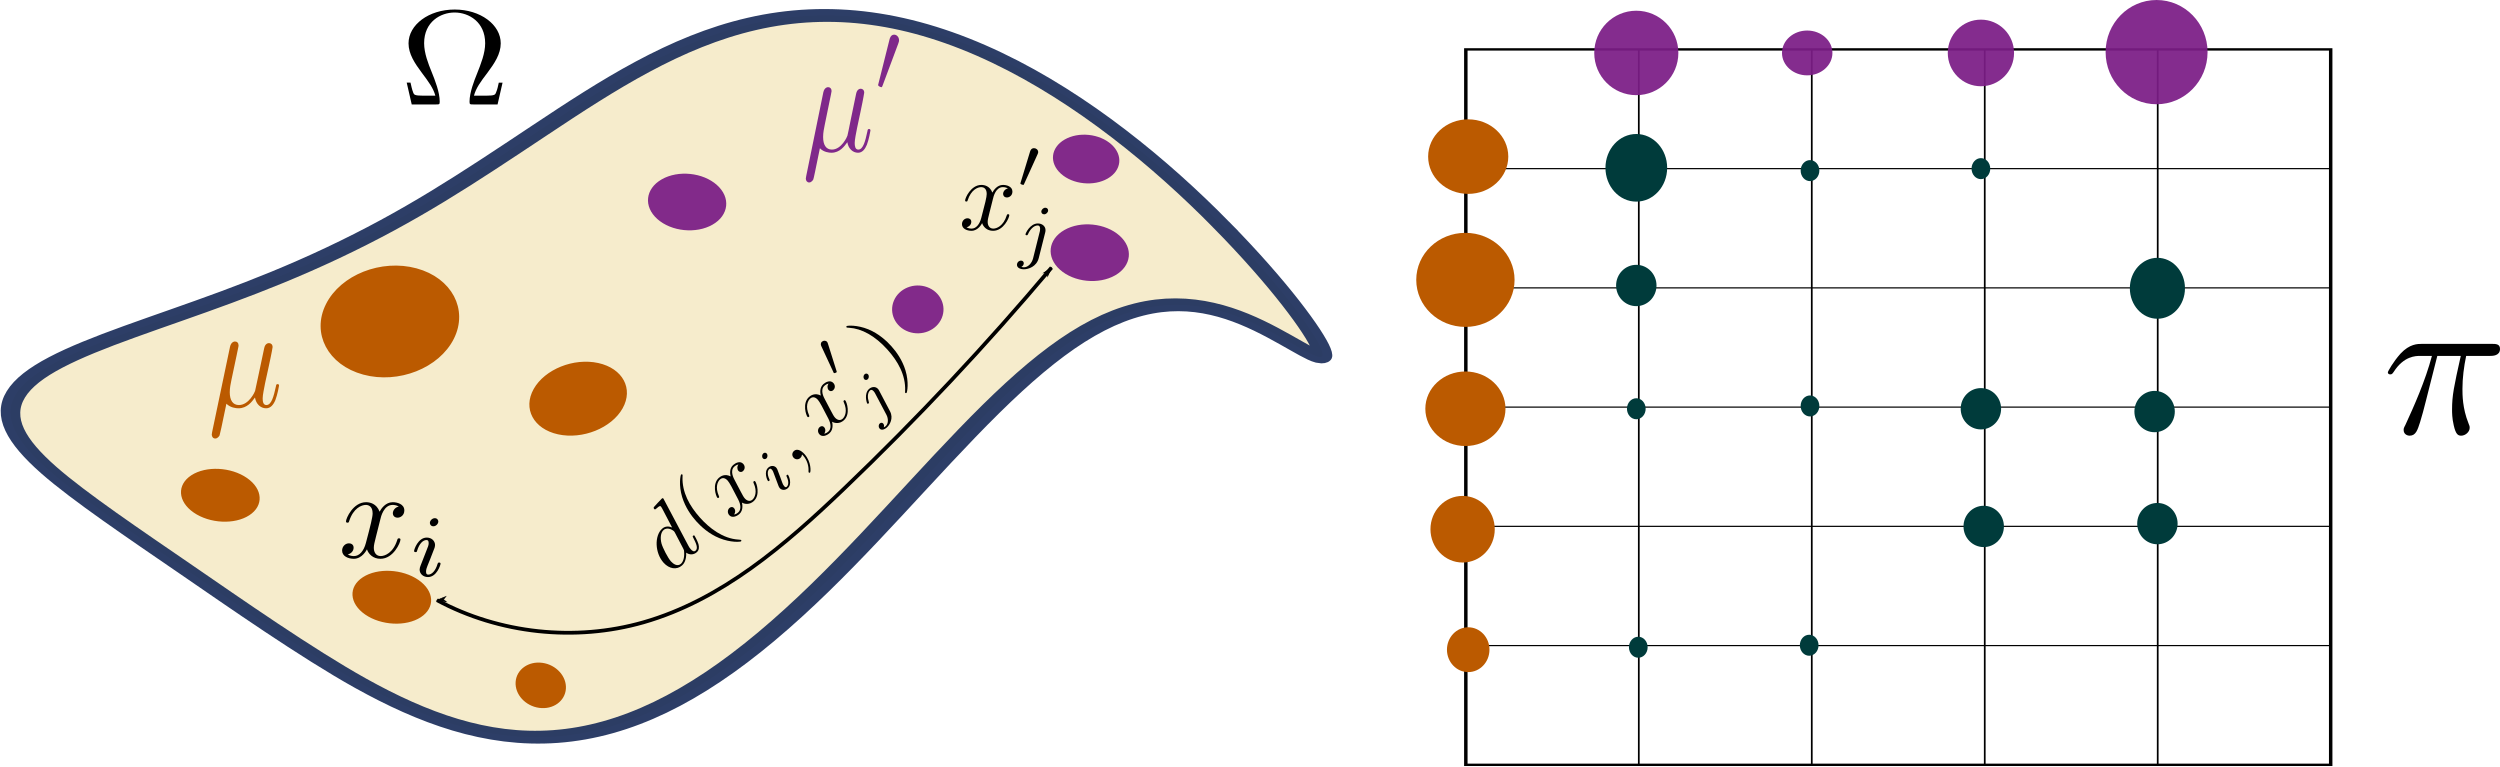 <?xml version="1.0" encoding="UTF-8" standalone="no"?>
<svg
   xmlns:dc="http://purl.org/dc/elements/1.1/"
   xmlns:cc="http://creativecommons.org/ns#"
   xmlns:rdf="http://www.w3.org/1999/02/22-rdf-syntax-ns#"
   xmlns:svg="http://www.w3.org/2000/svg"
   xmlns="http://www.w3.org/2000/svg"
   xmlns:xlink="http://www.w3.org/1999/xlink"
   xmlns:sodipodi="http://sodipodi.sourceforge.net/DTD/sodipodi-0.dtd"
   xmlns:inkscape="http://www.inkscape.org/namespaces/inkscape"
   width="179.884mm"
   height="55.194mm"
   viewBox="0 0 637.385 195.57"
   id="svg41190"
   version="1.1"
   inkscape:version="1.0beta2 (2b71d25, 2019-12-03)"
   sodipodi:docname="wass.svg">
  <sodipodi:namedview
     fit-margin-bottom="0"
     fit-margin-right="0"
     fit-margin-left="0"
     fit-margin-top="0"
     id="base"
     pagecolor="#ffffff"
     bordercolor="#666666"
     borderopacity="1.0"
     inkscape:pageopacity="0.0"
     inkscape:pageshadow="2"
     inkscape:zoom="1.3237675"
     inkscape:cx="339.93886"
     inkscape:cy="104.30408"
     inkscape:document-units="px"
     inkscape:current-layer="layer1"
     showgrid="false"
     inkscape:window-width="1440"
     inkscape:window-height="855"
     inkscape:window-x="0"
     inkscape:window-y="23"
     inkscape:window-maximized="1"
     inkscape:document-rotation="0" />
  <defs
     id="defs41192">
    <marker
       inkscape:stockid="Arrow1Lstart"
       orient="auto"
       refY="0"
       refX="0"
       id="Arrow1Lstart"
       style="overflow:visible"
       inkscape:isstock="true">
      <path
         inkscape:connector-curvature="0"
         id="path10905"
         d="M 0,0 5,-5 -12.5,0 5,5 Z"
         style="fill:#000000;fill-opacity:1;fill-rule:evenodd;stroke:#000000;stroke-width:1pt;stroke-opacity:1"
         transform="matrix(0.8,0,0,0.8,10,0)" />
    </marker>
    <inkscape:path-effect
       lpeversion="0"
       bendpath4-nodetypes="cc"
       bendpath2-nodetypes="cc"
       bendpath3-nodetypes="cc"
       bendpath1-nodetypes="cc"
       bendpath4="m -147.602,240.153 36.837,239.647"
       bendpath3="M -146.518,485.973 238.998,335.614"
       bendpath2="M 148.236,218.354 126.609,552.037"
       bendpath1="m -191.819,300.267 312.22,-12.169"
       xx="true"
       yy="true"
       is_visible="true"
       id="path-effect42796"
       effect="envelope" />
    <marker
       inkscape:stockid="Arrow1Lend"
       orient="auto"
       refY="0"
       refX="0"
       id="marker42047"
       style="overflow:visible"
       inkscape:isstock="true">
      <path
         inkscape:connector-curvature="0"
         id="path42049"
         d="M 0,0 5,-5 -12.5,0 5,5 Z"
         style="fill:#000000;fill-opacity:1;fill-rule:evenodd;stroke:#000000;stroke-width:1pt;stroke-opacity:1"
         transform="matrix(-0.8,0,0,-0.8,-10,0)" />
    </marker>
    <inkscape:path-effect
       lpeversion="0"
       effect="spiro"
       id="path-effect42021"
       is_visible="true" />
    <inkscape:path-effect
       lpeversion="0"
       effect="spiro"
       id="path-effect41398"
       is_visible="true" />
    <inkscape:path-effect
       lpeversion="0"
       effect="spiro"
       id="path-effect41394"
       is_visible="true" />
    <marker
       inkscape:stockid="Arrow1Lstart"
       orient="auto"
       refY="0"
       refX="0"
       id="marker10833"
       style="overflow:visible"
       inkscape:isstock="true">
      <path
         inkscape:connector-curvature="0"
         id="path10835"
         d="M 0,0 5,-5 -12.5,0 5,5 Z"
         style="fill:#dd3b3b;fill-opacity:1;fill-rule:evenodd;stroke:#dd3b3b;stroke-width:1pt;stroke-opacity:1"
         transform="matrix(0.8,0,0,0.8,10,0)" />
    </marker>
    <marker
       inkscape:isstock="true"
       style="overflow:visible"
       id="marker10803"
       refX="0"
       refY="0"
       orient="auto"
       inkscape:stockid="Arrow1Lend">
      <path
         inkscape:connector-curvature="0"
         transform="matrix(-0.8,0,0,-0.8,-10,0)"
         style="fill:#dd3b3b;fill-opacity:1;fill-rule:evenodd;stroke:#dd3b3b;stroke-width:1pt;stroke-opacity:1"
         d="M 0,0 5,-5 -12.5,0 5,5 Z"
         id="path10805" />
    </marker>
    <marker
       inkscape:isstock="true"
       style="overflow:visible"
       id="Arrow1Lend"
       refX="0"
       refY="0"
       orient="auto"
       inkscape:stockid="Arrow1Lend">
      <path
         inkscape:connector-curvature="0"
         transform="matrix(-0.8,0,0,-0.8,-10,0)"
         style="fill:#185ec8;fill-opacity:1;fill-rule:evenodd;stroke:#185ec8;stroke-width:1pt;stroke-opacity:1"
         d="M 0,0 5,-5 -12.5,0 5,5 Z"
         id="path10372" />
    </marker>
    <inkscape:path-effect
       lpeversion="0"
       bendpath4="m 241.287,211.658 v 10.545"
       bendpath3="m 241.287,222.203 h 10.545"
       bendpath2="m 251.833,211.658 v 10.545"
       bendpath1="m 241.287,211.658 h 10.545"
       xx="true"
       yy="true"
       is_visible="true"
       id="path-effect4643-2-8-6"
       effect="envelope" />
    <inkscape:path-effect
       lpeversion="0"
       bendpath4="m 241.287,211.658 v 10.545"
       bendpath3="m 241.287,222.203 h 10.545"
       bendpath2="m 251.833,211.658 v 10.545"
       bendpath1="m 241.287,211.658 h 10.545"
       xx="true"
       yy="true"
       is_visible="true"
       id="path-effect4643-2-1-5-5"
       effect="envelope" />
    <inkscape:path-effect
       lpeversion="0"
       bendpath4="m 241.287,211.658 v 10.545"
       bendpath3="m 241.287,222.203 h 10.545"
       bendpath2="m 251.833,211.658 v 10.545"
       bendpath1="m 241.287,211.658 h 10.545"
       xx="true"
       yy="true"
       is_visible="true"
       id="path-effect4643-2-8-6-3"
       effect="envelope" />
    <inkscape:path-effect
       lpeversion="0"
       bendpath4="m 241.287,211.658 v 10.545"
       bendpath3="m 241.287,222.203 h 10.545"
       bendpath2="m 251.833,211.658 v 10.545"
       bendpath1="m 241.287,211.658 h 10.545"
       xx="true"
       yy="true"
       is_visible="true"
       id="path-effect4643-2-8-6-7"
       effect="envelope" />
    <inkscape:path-effect
       lpeversion="0"
       bendpath4="m 241.287,211.658 v 10.545"
       bendpath3="m 241.287,222.203 h 10.545"
       bendpath2="m 251.833,211.658 v 10.545"
       bendpath1="m 241.287,211.658 h 10.545"
       xx="true"
       yy="true"
       is_visible="true"
       id="path-effect4643-2-8-6-35"
       effect="envelope" />
    <inkscape:path-effect
       lpeversion="0"
       bendpath4="m 241.287,211.658 v 10.545"
       bendpath3="m 241.287,222.203 h 10.545"
       bendpath2="m 251.833,211.658 v 10.545"
       bendpath1="m 241.287,211.658 h 10.545"
       xx="true"
       yy="true"
       is_visible="true"
       id="path-effect4643-2-8-6-9"
       effect="envelope" />
    <inkscape:path-effect
       lpeversion="0"
       bendpath4="m 241.287,211.658 v 10.545"
       bendpath3="m 241.287,222.203 h 10.545"
       bendpath2="m 251.833,211.658 v 10.545"
       bendpath1="m 241.287,211.658 h 10.545"
       xx="true"
       yy="true"
       is_visible="true"
       id="path-effect4643-2-8-6-2"
       effect="envelope" />
    <inkscape:path-effect
       lpeversion="0"
       bendpath4="m 241.287,211.658 v 10.545"
       bendpath3="m 241.287,222.203 h 10.545"
       bendpath2="m 251.833,211.658 v 10.545"
       bendpath1="m 241.287,211.658 h 10.545"
       xx="true"
       yy="true"
       is_visible="true"
       id="path-effect4643-2-1-5-5-0"
       effect="envelope" />
    <inkscape:path-effect
       lpeversion="0"
       bendpath4="m 241.287,211.658 v 10.545"
       bendpath3="m 241.287,222.203 h 10.545"
       bendpath2="m 251.833,211.658 v 10.545"
       bendpath1="m 241.287,211.658 h 10.545"
       xx="true"
       yy="true"
       is_visible="true"
       id="path-effect4643-2-1-5-5-3"
       effect="envelope" />
    <inkscape:path-effect
       lpeversion="0"
       bendpath4="m 241.287,211.658 v 10.545"
       bendpath3="m 241.287,222.203 h 10.545"
       bendpath2="m 251.833,211.658 v 10.545"
       bendpath1="m 241.287,211.658 h 10.545"
       xx="true"
       yy="true"
       is_visible="true"
       id="path-effect4643-2-1-5-5-06"
       effect="envelope" />
    <inkscape:path-effect
       lpeversion="0"
       bendpath4="m 241.287,211.658 v 10.545"
       bendpath3="m 241.287,222.203 h 10.545"
       bendpath2="m 251.833,211.658 v 10.545"
       bendpath1="m 241.287,211.658 h 10.545"
       xx="true"
       yy="true"
       is_visible="true"
       id="path-effect4643-2-1-5-5-8"
       effect="envelope" />
    <inkscape:path-effect
       lpeversion="0"
       bendpath4="m 241.287,211.658 v 10.545"
       bendpath3="m 241.287,222.203 h 10.545"
       bendpath2="m 251.833,211.658 v 10.545"
       bendpath1="m 241.287,211.658 h 10.545"
       xx="true"
       yy="true"
       is_visible="true"
       id="path-effect4643-2-8-6-9-9"
       effect="envelope" />
    <inkscape:path-effect
       lpeversion="0"
       bendpath4="m 241.287,211.658 v 10.545"
       bendpath3="m 241.287,222.203 h 10.545"
       bendpath2="m 251.833,211.658 v 10.545"
       bendpath1="m 241.287,211.658 h 10.545"
       xx="true"
       yy="true"
       is_visible="true"
       id="path-effect4643-2-8-6-9-0"
       effect="envelope" />
    <inkscape:path-effect
       lpeversion="0"
       bendpath4="m 241.287,211.658 v 10.545"
       bendpath3="m 241.287,222.203 h 10.545"
       bendpath2="m 251.833,211.658 v 10.545"
       bendpath1="m 241.287,211.658 h 10.545"
       xx="true"
       yy="true"
       is_visible="true"
       id="path-effect4643-2-8-6-9-7"
       effect="envelope" />
    <inkscape:path-effect
       lpeversion="0"
       bendpath4="m 241.287,211.658 v 10.545"
       bendpath3="m 241.287,222.203 h 10.545"
       bendpath2="m 251.833,211.658 v 10.545"
       bendpath1="m 241.287,211.658 h 10.545"
       xx="true"
       yy="true"
       is_visible="true"
       id="path-effect4643-2-8-6-9-9-9"
       effect="envelope" />
    <inkscape:path-effect
       lpeversion="0"
       bendpath4="m 241.287,211.658 v 10.545"
       bendpath3="m 241.287,222.203 h 10.545"
       bendpath2="m 251.833,211.658 v 10.545"
       bendpath1="m 241.287,211.658 h 10.545"
       xx="true"
       yy="true"
       is_visible="true"
       id="path-effect4643-2-1-5-5-3-2"
       effect="envelope" />
    <inkscape:path-effect
       lpeversion="0"
       bendpath4="m 241.287,211.658 v 10.545"
       bendpath3="m 241.287,222.203 h 10.545"
       bendpath2="m 251.833,211.658 v 10.545"
       bendpath1="m 241.287,211.658 h 10.545"
       xx="true"
       yy="true"
       is_visible="true"
       id="path-effect4643-2-8-6-36"
       effect="envelope" />
    <inkscape:path-effect
       lpeversion="0"
       bendpath4="m 241.287,211.658 v 10.545"
       bendpath3="m 241.287,222.203 h 10.545"
       bendpath2="m 251.833,211.658 v 10.545"
       bendpath1="m 241.287,211.658 h 10.545"
       xx="true"
       yy="true"
       is_visible="true"
       id="path-effect4643-2-8-6-31"
       effect="envelope" />
    <g
       id="g2663">
      <symbol
         id="glyph0-0"
         overflow="visible">
        <path
           inkscape:connector-curvature="0"
           id="path2651"
           d=""
           style="stroke:none" />
      </symbol>
      <symbol
         id="glyph0-1"
         overflow="visible">
        <path
           inkscape:connector-curvature="0"
           id="path2654"
           d="m 8.281,-12.594 c 0.188,-0.75 0.547,-2.109 0.547,-2.281 0,-0.609 -0.438,-0.969 -1.047,-0.969 -0.109,0 -1.109,0.031 -1.438,1.281 L 1.188,6.203 c -0.109,0.438 -0.109,0.5 -0.109,0.578 0,0.531 0.391,0.969 1,0.969 0.75,0 1.188,-0.656 1.25,-0.75 C 3.484,6.672 3.938,4.812 5.312,-0.719 6.453,0.25 8.062,0.391 8.781,0.391 c 2.516,0 3.906,-1.609 4.781,-2.609 0.312,1.609 1.641,2.609 3.219,2.609 1.25,0 2.078,-0.828 2.656,-1.969 C 20.047,-2.875 20.516,-5.062 20.516,-5.125 c 0,-0.359 -0.328,-0.359 -0.438,-0.359 -0.359,0 -0.391,0.141 -0.5,0.641 -0.609,2.328 -1.25,4.453 -2.719,4.453 -0.969,0 -1.078,-0.938 -1.078,-1.656 0,-0.781 0.422,-2.469 0.719,-3.719 l 1,-3.875 c 0.109,-0.547 0.469,-1.906 0.609,-2.438 0.172,-0.828 0.531,-2.188 0.531,-2.406 0,-0.641 -0.5,-0.969 -1.031,-0.969 -0.188,0 -1.109,0.031 -1.406,1.25 L 14.516,-7.5 c -0.422,1.797 -0.812,3.297 -0.922,3.656 -0.031,0.188 -1.766,3.453 -4.672,3.453 -1.781,0 -2.641,-1.188 -2.641,-3.125 0,-1.031 0.25,-2.047 0.5,-3.047 z m 0,0"
           style="stroke:none" />
      </symbol>
      <symbol
         id="glyph1-0"
         overflow="visible">
        <path
           inkscape:connector-curvature="0"
           id="path2657"
           d=""
           style="stroke:none" />
      </symbol>
      <symbol
         id="glyph1-1"
         overflow="visible">
        <path
           inkscape:connector-curvature="0"
           id="path2660"
           d="M 7.281,-11.859 C 7.484,-12.281 7.5,-12.484 7.5,-12.656 c 0,-0.781 -0.703,-1.375 -1.469,-1.375 -0.953,0 -1.266,0.781 -1.391,1.172 l -3.312,10.875 c -0.016,0.047 -0.125,0.375 -0.125,0.406 0,0.297 0.781,0.547 0.984,0.547 0.172,0 0.203,-0.047 0.375,-0.422 z m 0,0"
           style="stroke:none" />
      </symbol>
    </g>
    <g
       id="g2756">
      <symbol
         id="glyph0-0-8"
         overflow="visible">
        <path
           inkscape:connector-curvature="0"
           id="path2744"
           d=""
           style="stroke:none" />
      </symbol>
      <symbol
         id="glyph0-1-9"
         overflow="visible">
        <path
           inkscape:connector-curvature="0"
           id="path2747"
           d="m 11.984,-10.828 c 0.203,-0.938 1.031,-4.234 3.547,-4.234 0.172,0 1.031,0 1.781,0.469 -1,0.172 -1.719,1.078 -1.719,1.938 0,0.578 0.406,1.25 1.375,1.25 0.781,0 1.922,-0.641 1.922,-2.078 0,-1.859 -2.109,-2.359 -3.328,-2.359 -2.078,0 -3.328,1.891 -3.766,2.719 -0.891,-2.359 -2.828,-2.719 -3.875,-2.719 -3.719,0 -5.766,4.625 -5.766,5.516 0,0.359 0.359,0.359 0.422,0.359 0.297,0 0.391,-0.078 0.469,-0.391 1.219,-3.812 3.594,-4.703 4.812,-4.703 0.672,0 1.938,0.328 1.938,2.406 0,1.109 -0.609,3.516 -1.938,8.531 -0.578,2.219 -1.828,3.734 -3.406,3.734 -0.219,0 -1.047,0 -1.797,-0.469 0.891,-0.188 1.688,-0.938 1.688,-1.938 0,-0.969 -0.797,-1.25 -1.328,-1.25 -1.078,0 -1.969,0.922 -1.969,2.078 0,1.641 1.781,2.359 3.359,2.359 2.375,0 3.656,-2.5 3.766,-2.719 0.438,1.328 1.719,2.719 3.875,2.719 3.703,0 5.734,-4.625 5.734,-5.516 0,-0.359 -0.312,-0.359 -0.422,-0.359 -0.328,0 -0.391,0.141 -0.469,0.391 -1.188,3.844 -3.625,4.703 -4.766,4.703 -1.406,0 -1.984,-1.156 -1.984,-2.375 0,-0.781 0.219,-1.578 0.609,-3.156 z m 0,0"
           style="stroke:none" />
      </symbol>
      <symbol
         id="glyph1-0-0"
         overflow="visible">
        <path
           inkscape:connector-curvature="0"
           id="path2750"
           d=""
           style="stroke:none" />
      </symbol>
      <symbol
         id="glyph1-1-9"
         overflow="visible">
        <path
           inkscape:connector-curvature="0"
           id="path2753"
           d="m 8.141,-15.688 c 0,-0.406 -0.312,-0.953 -1.016,-0.953 -0.672,0 -1.406,0.641 -1.406,1.375 0,0.422 0.328,0.953 1.016,0.953 0.719,0 1.406,-0.703 1.406,-1.375 z m -5.125,12.75 c -0.109,0.328 -0.234,0.625 -0.234,1.047 0,1.188 1.016,2.141 2.391,2.141 2.516,0 3.609,-3.469 3.609,-3.844 0,-0.328 -0.312,-0.328 -0.391,-0.328 -0.359,0 -0.375,0.156 -0.484,0.438 -0.578,2 -1.672,3.031 -2.656,3.031 -0.5,0 -0.625,-0.328 -0.625,-0.875 0,-0.578 0.172,-1.062 0.391,-1.609 0.25,-0.672 0.531,-1.359 0.812,-2.016 0.219,-0.594 1.125,-2.875 1.234,-3.188 0.062,-0.25 0.141,-0.547 0.141,-0.797 0,-1.188 -1,-2.141 -2.375,-2.141 -2.5,0 -3.641,3.422 -3.641,3.844 0,0.328 0.344,0.328 0.422,0.328 0.344,0 0.375,-0.125 0.453,-0.406 0.656,-2.156 1.75,-3.062 2.688,-3.062 0.391,0 0.625,0.203 0.625,0.891 0,0.578 -0.156,0.953 -0.781,2.5 z m 0,0"
           style="stroke:none" />
      </symbol>
    </g>
    <g
       id="g2825">
      <symbol
         id="glyph0-0-0"
         overflow="visible">
        <path
           inkscape:connector-curvature="0"
           id="path2807"
           d=""
           style="stroke:none" />
      </symbol>
      <symbol
         id="glyph0-1-7"
         overflow="visible">
        <path
           inkscape:connector-curvature="0"
           id="path2810"
           d="m 11.984,-10.828 c 0.203,-0.938 1.031,-4.234 3.547,-4.234 0.172,0 1.031,0 1.781,0.469 -1,0.172 -1.719,1.078 -1.719,1.938 0,0.578 0.406,1.25 1.375,1.25 0.781,0 1.922,-0.641 1.922,-2.078 0,-1.859 -2.109,-2.359 -3.328,-2.359 -2.078,0 -3.328,1.891 -3.766,2.719 -0.891,-2.359 -2.828,-2.719 -3.875,-2.719 -3.719,0 -5.766,4.625 -5.766,5.516 0,0.359 0.359,0.359 0.422,0.359 0.297,0 0.391,-0.078 0.469,-0.391 1.219,-3.812 3.594,-4.703 4.812,-4.703 0.672,0 1.938,0.328 1.938,2.406 0,1.109 -0.609,3.516 -1.938,8.531 -0.578,2.219 -1.828,3.734 -3.406,3.734 -0.219,0 -1.047,0 -1.797,-0.469 0.891,-0.188 1.688,-0.938 1.688,-1.938 0,-0.969 -0.797,-1.25 -1.328,-1.25 -1.078,0 -1.969,0.922 -1.969,2.078 0,1.641 1.781,2.359 3.359,2.359 2.375,0 3.656,-2.5 3.766,-2.719 0.438,1.328 1.719,2.719 3.875,2.719 3.703,0 5.734,-4.625 5.734,-5.516 0,-0.359 -0.312,-0.359 -0.422,-0.359 -0.328,0 -0.391,0.141 -0.469,0.391 -1.188,3.844 -3.625,4.703 -4.766,4.703 -1.406,0 -1.984,-1.156 -1.984,-2.375 0,-0.781 0.219,-1.578 0.609,-3.156 z m 0,0"
           style="stroke:none" />
      </symbol>
      <symbol
         id="glyph1-0-8"
         overflow="visible">
        <path
           inkscape:connector-curvature="0"
           id="path2813"
           d=""
           style="stroke:none" />
      </symbol>
      <symbol
         id="glyph1-1-1"
         overflow="visible">
        <path
           inkscape:connector-curvature="0"
           id="path2816"
           d="M 7.281,-11.859 C 7.484,-12.281 7.5,-12.484 7.5,-12.656 c 0,-0.781 -0.703,-1.375 -1.469,-1.375 -0.953,0 -1.266,0.781 -1.391,1.172 l -3.312,10.875 c -0.016,0.047 -0.125,0.375 -0.125,0.406 0,0.297 0.781,0.547 0.984,0.547 0.172,0 0.203,-0.047 0.375,-0.422 z m 0,0"
           style="stroke:none" />
      </symbol>
      <symbol
         id="glyph2-0"
         overflow="visible">
        <path
           inkscape:connector-curvature="0"
           id="path2819"
           d=""
           style="stroke:none" />
      </symbol>
      <symbol
         id="glyph2-1"
         overflow="visible">
        <path
           inkscape:connector-curvature="0"
           id="path2822"
           d="m 11.016,-15.688 c 0,-0.438 -0.312,-0.953 -1,-0.953 -0.719,0 -1.406,0.703 -1.406,1.375 0,0.406 0.297,0.953 1,0.953 0.688,0 1.406,-0.656 1.406,-1.375 z m -5.312,16.922 c -0.438,1.734 -1.766,3.188 -3.25,3.188 -0.312,0 -0.625,-0.047 -0.891,-0.156 C 2.203,3.969 2.406,3.359 2.406,2.984 2.406,2.391 1.938,2.062 1.438,2.062 0.656,2.062 0,2.734 0,3.547 0,4.5 0.984,5.125 2.484,5.125 4,5.125 6.938,4.219 7.703,1.156 L 9.969,-7.828 c 0.078,-0.281 0.125,-0.516 0.125,-0.891 0,-1.375 -1.188,-2.359 -2.688,-2.359 -2.781,0 -4.391,3.5 -4.391,3.844 0,0.328 0.344,0.328 0.422,0.328 0.297,0 0.328,-0.078 0.5,-0.453 C 4.562,-8.812 5.875,-10.375 7.328,-10.375 c 0.625,0 0.859,0.438 0.859,1.234 0,0.281 -0.047,0.625 -0.078,0.75 z m 0,0"
           style="stroke:none" />
      </symbol>
    </g>
    <g
       id="g2922">
      <symbol
         id="glyph0-0-3"
         overflow="visible">
        <path
           inkscape:connector-curvature="0"
           id="path2886"
           d=""
           style="stroke:none" />
      </symbol>
      <symbol
         id="glyph0-1-0"
         overflow="visible">
        <path
           inkscape:connector-curvature="0"
           id="path2889"
           d="m 18.5,-24.484 c 0,-0.047 0,-0.406 -0.469,-0.406 -0.531,0 -3.938,0.328 -4.547,0.406 -0.281,0.031 -0.5,0.203 -0.5,0.672 0,0.438 0.312,0.438 0.859,0.438 1.719,0 1.797,0.25 1.797,0.609 l -0.109,0.719 -2.156,8.484 c -0.641,-1.312 -1.688,-2.281 -3.297,-2.281 -4.203,0 -8.641,5.266 -8.641,10.5 0,3.375 1.969,5.734 4.766,5.734 0.719,0 2.516,-0.141 4.656,-2.688 0.297,1.516 1.547,2.688 3.266,2.688 1.266,0 2.078,-0.828 2.656,-1.969 C 17.391,-2.875 17.859,-5.062 17.859,-5.125 c 0,-0.359 -0.328,-0.359 -0.438,-0.359 -0.359,0 -0.391,0.141 -0.5,0.641 -0.609,2.328 -1.25,4.453 -2.719,4.453 -0.969,0 -1.078,-0.938 -1.078,-1.656 0,-0.859 0.078,-1.109 0.219,-1.719 z m -7.453,20.219 c -0.188,0.641 -0.188,0.719 -0.719,1.328 C 8.75,-0.969 7.281,-0.391 6.281,-0.391 c -1.797,0 -2.297,-1.969 -2.297,-3.375 0,-1.797 1.141,-6.203 1.969,-7.859 1.109,-2.109 2.719,-3.438 4.156,-3.438 2.328,0 2.828,2.938 2.828,3.156 0,0.219 -0.062,0.438 -0.094,0.609 z m 0,0"
           style="stroke:none" />
      </symbol>
      <symbol
         id="glyph0-2"
         overflow="visible">
        <path
           inkscape:connector-curvature="0"
           id="path2892"
           d="m 11.984,-10.828 c 0.203,-0.938 1.031,-4.234 3.547,-4.234 0.172,0 1.031,0 1.781,0.469 -1,0.172 -1.719,1.078 -1.719,1.938 0,0.578 0.406,1.25 1.375,1.25 0.781,0 1.922,-0.641 1.922,-2.078 0,-1.859 -2.109,-2.359 -3.328,-2.359 -2.078,0 -3.328,1.891 -3.766,2.719 -0.891,-2.359 -2.828,-2.719 -3.875,-2.719 -3.719,0 -5.766,4.625 -5.766,5.516 0,0.359 0.359,0.359 0.422,0.359 0.297,0 0.391,-0.078 0.469,-0.391 1.219,-3.812 3.594,-4.703 4.812,-4.703 0.672,0 1.938,0.328 1.938,2.406 0,1.109 -0.609,3.516 -1.938,8.531 -0.578,2.219 -1.828,3.734 -3.406,3.734 -0.219,0 -1.047,0 -1.797,-0.469 0.891,-0.188 1.688,-0.938 1.688,-1.938 0,-0.969 -0.797,-1.25 -1.328,-1.25 -1.078,0 -1.969,0.922 -1.969,2.078 0,1.641 1.781,2.359 3.359,2.359 2.375,0 3.656,-2.5 3.766,-2.719 0.438,1.328 1.719,2.719 3.875,2.719 3.703,0 5.734,-4.625 5.734,-5.516 0,-0.359 -0.312,-0.359 -0.422,-0.359 -0.328,0 -0.391,0.141 -0.469,0.391 -1.188,3.844 -3.625,4.703 -4.766,4.703 -1.406,0 -1.984,-1.156 -1.984,-2.375 0,-0.781 0.219,-1.578 0.609,-3.156 z m 0,0"
           style="stroke:none" />
      </symbol>
      <symbol
         id="glyph0-3"
         overflow="visible">
        <path
           inkscape:connector-curvature="0"
           id="path2895"
           d="m 7.281,-0.031 c 0,-2.375 -0.891,-3.766 -2.297,-3.766 -1.188,0 -1.906,0.891 -1.906,1.891 0,0.969 0.719,1.906 1.906,1.906 0.438,0 0.891,-0.141 1.25,-0.469 0.109,-0.062 0.156,-0.109 0.188,-0.109 0.031,0 0.062,0.047 0.062,0.547 0,2.656 -1.25,4.797 -2.438,5.984 C 3.656,6.344 3.656,6.422 3.656,6.531 c 0,0.25 0.188,0.391 0.359,0.391 0.391,0 3.266,-2.766 3.266,-6.953 z m 0,0"
           style="stroke:none" />
      </symbol>
      <symbol
         id="glyph1-0-4"
         overflow="visible">
        <path
           inkscape:connector-curvature="0"
           id="path2898"
           d=""
           style="stroke:none" />
      </symbol>
      <symbol
         id="glyph1-1-0"
         overflow="visible">
        <path
           inkscape:connector-curvature="0"
           id="path2901"
           d="M 11.875,8.609 C 11.875,8.5 11.875,8.422 11.266,7.812 6.781,3.297 5.625,-3.484 5.625,-8.969 c 0,-6.234 1.375,-12.469 5.781,-16.953 0.469,-0.438 0.469,-0.5 0.469,-0.609 0,-0.25 -0.156,-0.359 -0.359,-0.359 -0.359,0 -3.594,2.438 -5.703,6.984 -1.828,3.953 -2.266,7.922 -2.266,10.938 0,2.797 0.391,7.141 2.375,11.188 2.141,4.422 5.234,6.75 5.594,6.75 0.203,0 0.359,-0.109 0.359,-0.359 z m 0,0"
           style="stroke:none" />
      </symbol>
      <symbol
         id="glyph1-2"
         overflow="visible">
        <path
           inkscape:connector-curvature="0"
           id="path2904"
           d="m 10.359,-8.969 c 0,-2.797 -0.391,-7.125 -2.359,-11.188 -2.156,-4.406 -5.234,-6.734 -5.594,-6.734 -0.219,0 -0.359,0.141 -0.359,0.359 0,0.109 0,0.172 0.672,0.812 3.516,3.562 5.562,9.266 5.562,16.75 0,6.141 -1.328,12.453 -5.766,16.969 -0.469,0.422 -0.469,0.5 -0.469,0.609 0,0.219 0.141,0.359 0.359,0.359 0.359,0 3.578,-2.438 5.703,-7 1.828,-3.938 2.25,-7.922 2.25,-10.938 z m 0,0"
           style="stroke:none" />
      </symbol>
      <symbol
         id="glyph2-0-2"
         overflow="visible">
        <path
           inkscape:connector-curvature="0"
           id="path2907"
           d=""
           style="stroke:none" />
      </symbol>
      <symbol
         id="glyph2-1-4"
         overflow="visible">
        <path
           inkscape:connector-curvature="0"
           id="path2910"
           d="m 8.141,-15.688 c 0,-0.406 -0.312,-0.953 -1.016,-0.953 -0.672,0 -1.406,0.641 -1.406,1.375 0,0.422 0.328,0.953 1.016,0.953 0.719,0 1.406,-0.703 1.406,-1.375 z m -5.125,12.75 c -0.109,0.328 -0.234,0.625 -0.234,1.047 0,1.188 1.016,2.141 2.391,2.141 2.516,0 3.609,-3.469 3.609,-3.844 0,-0.328 -0.312,-0.328 -0.391,-0.328 -0.359,0 -0.375,0.156 -0.484,0.438 -0.578,2 -1.672,3.031 -2.656,3.031 -0.5,0 -0.625,-0.328 -0.625,-0.875 0,-0.578 0.172,-1.062 0.391,-1.609 0.25,-0.672 0.531,-1.359 0.812,-2.016 0.219,-0.594 1.125,-2.875 1.234,-3.188 0.062,-0.25 0.141,-0.547 0.141,-0.797 0,-1.188 -1,-2.141 -2.375,-2.141 -2.5,0 -3.641,3.422 -3.641,3.844 0,0.328 0.344,0.328 0.422,0.328 0.344,0 0.375,-0.125 0.453,-0.406 0.656,-2.156 1.75,-3.062 2.688,-3.062 0.391,0 0.625,0.203 0.625,0.891 0,0.578 -0.156,0.953 -0.781,2.5 z m 0,0"
           style="stroke:none" />
      </symbol>
      <symbol
         id="glyph2-2"
         overflow="visible">
        <path
           inkscape:connector-curvature="0"
           id="path2913"
           d="m 11.016,-15.688 c 0,-0.438 -0.312,-0.953 -1,-0.953 -0.719,0 -1.406,0.703 -1.406,1.375 0,0.406 0.297,0.953 1,0.953 0.688,0 1.406,-0.656 1.406,-1.375 z m -5.312,16.922 c -0.438,1.734 -1.766,3.188 -3.25,3.188 -0.312,0 -0.625,-0.047 -0.891,-0.156 C 2.203,3.969 2.406,3.359 2.406,2.984 2.406,2.391 1.938,2.062 1.438,2.062 0.656,2.062 0,2.734 0,3.547 0,4.5 0.984,5.125 2.484,5.125 4,5.125 6.938,4.219 7.703,1.156 L 9.969,-7.828 c 0.078,-0.281 0.125,-0.516 0.125,-0.891 0,-1.375 -1.188,-2.359 -2.688,-2.359 -2.781,0 -4.391,3.5 -4.391,3.844 0,0.328 0.344,0.328 0.422,0.328 0.297,0 0.328,-0.078 0.5,-0.453 C 4.562,-8.812 5.875,-10.375 7.328,-10.375 c 0.625,0 0.859,0.438 0.859,1.234 0,0.281 -0.047,0.625 -0.078,0.75 z m 0,0"
           style="stroke:none" />
      </symbol>
      <symbol
         id="glyph3-0"
         overflow="visible">
        <path
           inkscape:connector-curvature="0"
           id="path2916"
           d=""
           style="stroke:none" />
      </symbol>
      <symbol
         id="glyph3-1"
         overflow="visible">
        <path
           inkscape:connector-curvature="0"
           id="path2919"
           d="M 7.281,-11.859 C 7.484,-12.281 7.5,-12.484 7.5,-12.656 c 0,-0.781 -0.703,-1.375 -1.469,-1.375 -0.953,0 -1.266,0.781 -1.391,1.172 l -3.312,10.875 c -0.016,0.047 -0.125,0.375 -0.125,0.406 0,0.297 0.781,0.547 0.984,0.547 0.172,0 0.203,-0.047 0.375,-0.422 z m 0,0"
           style="stroke:none" />
      </symbol>
    </g>
  </defs>
  <g
     transform="translate(-9.607,-130.078)"
     inkscape:label="Calque 1"
     inkscape:groupmode="layer"
     id="layer1">
    <path
       d="m 137.56,384.997 c -1.432,21.879 -4.952,38.117 -7.184,43.148 -2.465,5.558 -3.087,-1.009 -5.698,-9.475 -2.773,-8.993 -7.519,-18.436 -20.382,-20.824 -13.199,-2.451 -31.868,2.759 -58.089,12.947 -26.224,10.189 -53.637,22.59 -80.213,30.35 -26.33,7.689 -46.286,9 -60.624,2.545 -14.109,-6.352 -21.039,-19.491 -25.483,-35.232 -3.873,-13.719 -6.917,-34.999 -9.034,-48.683 -2.299,-14.86 -4.904,-30.612 -5.034,-40.817 -0.143,-11.199 2.317,-18.945 9.682,-23.252 7.474,-4.371 18.752,-4.618 34.412,-3.603 16.477,1.067 32.921,2.941 54.477,2.1 22.685,-0.885 40.436,-4.243 64.896,-8.829 22.296,-4.18 43.898,-7.944 62.046,-4.022 18.403,3.977 31.332,15.541 38.988,35.808 7.554,19.997 8.707,45.436 7.241,67.84 0,0 0,0 0,0 z"
       sodipodi:ry="132.41087"
       sodipodi:rx="136.90822"
       sodipodi:cy="380.88846"
       sodipodi:cx="-4.2424655"
       sodipodi:type="arc"
       inkscape:path-effect="#path-effect42796"
       transform="matrix(0.919,-0.393,0.744,0.669,-91.924,-16.162)"
       id="path42794"
       style="opacity:0.93;fill:#f6ebc9;fill-opacity:1;fill-rule:nonzero;stroke:#1f315d;stroke-width:4.21;stroke-linejoin:miter;stroke-miterlimit:4;stroke-dasharray:none;stroke-dashoffset:0;stroke-opacity:1" />
    <path
       style="fill:none;fill-rule:evenodd;stroke:#000000;stroke-width:0.961;stroke-linecap:butt;stroke-linejoin:miter;stroke-miterlimit:4;stroke-dasharray:none;stroke-opacity:1;marker-start:url(#Arrow1Lstart);marker-end:url(#marker42047)"
       d="m 121.014,283.091 c 15.936,8.554 35.233,10.627 52.622,5.655 19.918,-5.696 36.229,-19.78 51.196,-34.103 18.613,-17.812 36.268,-36.625 52.861,-56.332"
       id="path42019"
       inkscape:path-effect="#path-effect42021"
       inkscape:original-d="m 121.01401,283.09079 c 0,0 28.32714,10.92633 52.62229,5.65471 13.76104,-2.98589 41.80501,-29.08808 51.19619,-34.10281 27.41641,-14.63991 52.86138,-56.33158 52.86138,-56.33158"
       inkscape:connector-curvature="0"
       sodipodi:nodetypes="cssc" />
    <path
       transform="matrix(-1.325,-0.917,1.221,-0.791,171.256,679.646)"
       d="m 251.591,216.719 c 0,2.912 -2.361,5.273 -5.273,5.273 -2.912,0 -5.273,-2.361 -5.273,-5.273 0,-2.912 2.361,-5.273 5.273,-5.273 2.912,0 5.273,2.361 5.273,5.273 z"
       sodipodi:ry="5.2725763"
       sodipodi:rx="5.2725763"
       sodipodi:cy="216.93071"
       sodipodi:cx="246.56001"
       sodipodi:type="arc"
       inkscape:path-effect="#path-effect4643-2-8-6"
       id="path4641-2-9-1"
       style="fill:#bb5a00;fill-opacity:1;stroke:#bb5a00;stroke-width:0.588;stroke-miterlimit:4;stroke-dasharray:none;stroke-opacity:1" />
    <path
       transform="matrix(-1.229,-1.095,1.439,-0.824,278.312,642.795)"
       d="m 251.591,216.719 c 0,2.912 -2.361,5.273 -5.273,5.273 -2.912,0 -5.273,-2.361 -5.273,-5.273 0,-2.912 2.361,-5.273 5.273,-5.273 2.912,0 5.273,2.361 5.273,5.273 z"
       sodipodi:ry="5.2725763"
       sodipodi:rx="5.2725763"
       sodipodi:cy="216.93071"
       sodipodi:cx="246.56001"
       sodipodi:type="arc"
       inkscape:path-effect="#path-effect4643-2-1-5-5"
       id="path4641-2-94-4-69"
       style="fill:#7b1d85;fill-opacity:0.937;stroke:none;stroke-width:0.588;stroke-miterlimit:4;stroke-dasharray:none;stroke-opacity:1" />
    <g
       style="font-style:normal;font-variant:normal;font-weight:normal;font-stretch:normal;letter-spacing:normal;word-spacing:normal;text-anchor:start;fill:none;fill-opacity:1;fill-rule:evenodd;stroke:#000000;stroke-linecap:butt;stroke-linejoin:miter;stroke-miterlimit:10.433;stroke-dasharray:none;stroke-dashoffset:0;stroke-opacity:1"
       id="g42899"
       transform="matrix(0.775,0,0,-0.689,-241.797,436.441)"
       xml:space="preserve"
       stroke-miterlimit="10.433"
       font-style="normal"
       font-variant="normal"
       font-weight="normal"
       font-stretch="normal"
       font-size-adjust="none"
       letter-spacing="normal"
       word-spacing="normal"><path
         style="fill:#000000;stroke-width:0"
         inkscape:connector-curvature="0"
         d="m 489.72,414.07 h -1.24 c -0.25,-1.3 -0.45,-2.44 -0.9,-3.64 -0.25,-0.79 -0.4,-1.19 -3.29,-1.19 h -3.98 c 0.65,2.79 2.19,5.18 4.43,8.47 2.34,3.53 4.38,6.97 4.38,10.9 0,6.93 -6.72,12.51 -15.14,12.51 -8.57,0 -15.19,-5.68 -15.19,-12.51 0,-3.93 2.04,-7.37 4.38,-10.9 2.19,-3.29 3.79,-5.68 4.44,-8.47 h -3.99 c -2.89,0 -3.04,0.4 -3.29,1.14 -0.4,1.15 -0.64,2.44 -0.89,3.69 h -1.25 l 1.65,-8.07 h 7.96 c 1.1,0 1.25,0 1.25,1.05 0,3.48 -1.54,7.87 -2.69,11.06 -1.04,2.88 -2.44,6.82 -2.44,10.55 0,7.98 5.48,11.36 10.01,11.36 4.78,0 10.07,-3.58 10.07,-11.36 0,-3.73 -1.35,-7.52 -2.79,-11.6 -0.75,-2.1 -2.35,-6.58 -2.35,-10.01 0,-1.05 0.16,-1.05 1.3,-1.05 h 7.92 z"
         id="path42901" /></g>
    <path
       transform="matrix(-1.325,-0.917,1.221,-0.791,127.536,653.646)"
       d="m 251.591,216.719 c 0,2.912 -2.361,5.273 -5.273,5.273 -2.912,0 -5.273,-2.361 -5.273,-5.273 0,-2.912 2.361,-5.273 5.273,-5.273 2.912,0 5.273,2.361 5.273,5.273 z"
       sodipodi:ry="5.2725763"
       sodipodi:rx="5.2725763"
       sodipodi:cy="216.93071"
       sodipodi:cx="246.56001"
       sodipodi:type="arc"
       inkscape:path-effect="#path-effect4643-2-8-6-35"
       id="path4641-2-9-1-62"
       style="fill:#bb5a00;fill-opacity:1;stroke:#bb5a00;stroke-width:0.588;stroke-miterlimit:4;stroke-dasharray:none;stroke-opacity:1" />
    <path
       transform="matrix(-2.035,-0.446,0.921,-1.633,458.665,695.482)"
       d="m 251.591,216.719 c 0,2.912 -2.361,5.273 -5.273,5.273 -2.912,0 -5.273,-2.361 -5.273,-5.273 0,-2.912 2.361,-5.273 5.273,-5.273 2.912,0 5.273,2.361 5.273,5.273 z"
       sodipodi:ry="5.2725763"
       sodipodi:rx="5.2725763"
       sodipodi:cy="216.93071"
       sodipodi:cx="246.56001"
       sodipodi:type="arc"
       inkscape:path-effect="#path-effect4643-2-8-6-9"
       id="path4641-2-9-1-1"
       style="fill:#bb5a00;fill-opacity:1;stroke:#bb5a00;stroke-width:0.588;stroke-miterlimit:4;stroke-dasharray:none;stroke-opacity:1" />
    <path
       transform="matrix(-1.229,-1.095,1.439,-0.824,175.657,629.876)"
       d="m 251.591,216.719 c 0,2.912 -2.361,5.273 -5.273,5.273 -2.912,0 -5.273,-2.361 -5.273,-5.273 0,-2.912 2.361,-5.273 5.273,-5.273 2.912,0 5.273,2.361 5.273,5.273 z"
       sodipodi:ry="5.2725763"
       sodipodi:rx="5.2725763"
       sodipodi:cy="216.93071"
       sodipodi:cx="246.56001"
       sodipodi:type="arc"
       inkscape:path-effect="#path-effect4643-2-1-5-5-06"
       id="path4641-2-94-4-69-2"
       style="fill:#7b1d85;fill-opacity:0.937;stroke:none;stroke-width:0.588;stroke-miterlimit:4;stroke-dasharray:none;stroke-opacity:1" />
    <path
       transform="matrix(-1.042,-0.942,1.221,-0.708,278.574,556.097)"
       d="m 251.591,216.719 c 0,2.912 -2.361,5.273 -5.273,5.273 -2.912,0 -5.273,-2.361 -5.273,-5.273 0,-2.912 2.361,-5.273 5.273,-5.273 2.912,0 5.273,2.361 5.273,5.273 z"
       sodipodi:ry="5.2725763"
       sodipodi:rx="5.2725763"
       sodipodi:cy="216.93071"
       sodipodi:cx="246.56001"
       sodipodi:type="arc"
       inkscape:path-effect="#path-effect4643-2-1-5-5-8"
       id="path4641-2-94-4-69-7"
       style="fill:#7b1d85;fill-opacity:0.937;stroke:none;stroke-width:0.588;stroke-miterlimit:4;stroke-dasharray:none;stroke-opacity:1" />
    <path
       transform="matrix(-2.928,-0.794,1.221,-2.433,565.616,934.894)"
       d="m 251.591,216.719 c 0,2.912 -2.361,5.273 -5.273,5.273 -2.912,0 -5.273,-2.361 -5.273,-5.273 0,-2.912 2.361,-5.273 5.273,-5.273 2.912,0 5.273,2.361 5.273,5.273 z"
       sodipodi:ry="5.2725763"
       sodipodi:rx="5.2725763"
       sodipodi:cy="216.93071"
       sodipodi:cx="246.56001"
       sodipodi:type="arc"
       inkscape:path-effect="#path-effect4643-2-8-6-9-7"
       id="path4641-2-9-1-1-5"
       style="fill:#bb5a00;fill-opacity:1;stroke:#bb5a00;stroke-width:0.588;stroke-miterlimit:4;stroke-dasharray:none;stroke-opacity:1" />
    <path
       transform="matrix(-1.151,-0.158,0.073,-1.031,415.166,567.167)"
       d="m 251.591,216.719 c 0,2.912 -2.361,5.273 -5.273,5.273 -2.912,0 -5.273,-2.361 -5.273,-5.273 0,-2.912 2.361,-5.273 5.273,-5.273 2.912,0 5.273,2.361 5.273,5.273 z"
       sodipodi:ry="5.2725763"
       sodipodi:rx="5.2725763"
       sodipodi:cy="216.93071"
       sodipodi:cx="246.56001"
       sodipodi:type="arc"
       inkscape:path-effect="#path-effect4643-2-8-6-9-9-9"
       id="path4641-2-9-1-1-2-2"
       style="fill:#bb5a00;fill-opacity:1;stroke:#bb5a00;stroke-width:0.588;stroke-miterlimit:4;stroke-dasharray:none;stroke-opacity:1" />
    <path
       transform="matrix(-1.158,-0.419,0.451,-1.078,431.101,545.793)"
       d="m 251.591,216.719 c 0,2.912 -2.361,5.273 -5.273,5.273 -2.912,0 -5.273,-2.361 -5.273,-5.273 0,-2.912 2.361,-5.273 5.273,-5.273 2.912,0 5.273,2.361 5.273,5.273 z"
       sodipodi:ry="5.2725763"
       sodipodi:rx="5.2725763"
       sodipodi:cy="216.93071"
       sodipodi:cx="246.56001"
       sodipodi:type="arc"
       inkscape:path-effect="#path-effect4643-2-1-5-5-3-2"
       id="path4641-2-94-4-69-6-8"
       style="fill:#7b1d85;fill-opacity:0.937;stroke:none;stroke-width:0.588;stroke-miterlimit:4;stroke-dasharray:none;stroke-opacity:1" />
    <g
       id="g29167"
       transform="matrix(0.598,0,0,0.71,-127.792,-21.277)"
       style="fill:#bb5a00;fill-opacity:1">
      <g
         id="g29169"
         transform="matrix(1.063,0,0,-1.063,-186.024,789.272)"
         xml:space="preserve"
         stroke-miterlimit="10.433"
         font-style="normal"
         font-variant="normal"
         font-weight="normal"
         font-stretch="normal"
         font-size-adjust="none"
         letter-spacing="normal"
         word-spacing="normal"
         style="font-style:normal;font-variant:normal;font-weight:normal;font-stretch:normal;letter-spacing:normal;word-spacing:normal;text-anchor:start;fill:#bb5a00;fill-opacity:1;fill-rule:evenodd;stroke:#000000;stroke-linecap:butt;stroke-linejoin:miter;stroke-miterlimit:10.433;stroke-dasharray:none;stroke-dashoffset:0;stroke-opacity:1"><path
           d="m 486.087,422.058 0.02,0.1 0.03,0.11 0.02,0.11 0.03,0.11 0.03,0.12 0.03,0.12 0.06,0.24 0.06,0.25 0.06,0.25 0.07,0.24 0.05,0.25 0.03,0.11 0.03,0.12 0.03,0.11 0.02,0.11 0.03,0.1 0.02,0.1 0.02,0.1 0.02,0.09 0.02,0.08 0.02,0.07 0.01,0.07 0.01,0.07 0.01,0.05 0.01,0.05 v 0.03 0.02 0.01 c 0,0.85 -0.59,1.35 -1.44,1.35 -0.15,0 -1.54,-0.05 -1.99,-1.8 l -7.18,-28.84 c -0.14,-0.59 -0.14,-0.7 -0.14,-0.79 0,-0.75 0.54,-1.35 1.39,-1.35 1.04,0 1.64,0.9 1.74,1.05 0.2,0.44 0.85,3.03 2.74,10.71 1.59,-1.35 3.84,-1.55 4.83,-1.55 3.49,0 5.43,2.25 6.63,3.64 0.45,-2.24 2.29,-3.64 4.48,-3.64 1.74,0 2.89,1.15 3.69,2.74 0.84,1.79 1.49,4.83 1.49,4.93 0,0.5 -0.45,0.5 -0.6,0.5 -0.49,0 -0.54,-0.2 -0.69,-0.89 -0.85,-3.24 -1.75,-6.18 -3.79,-6.18 -1.34,0 -1.49,1.29 -1.49,2.29 0,1.09 0.6,3.44 0.99,5.18 l 1.4,5.38 c 0.15,0.75 0.65,2.64 0.85,3.39 0.25,1.14 0.74,3.03 0.74,3.33 0,0.9 -0.69,1.35 -1.44,1.35 -0.25,0 -1.55,-0.05 -1.94,-1.74 l -2.34,-9.32 c -0.6,-2.49 -1.15,-4.58 -1.3,-5.08 -0.05,-0.25 -2.44,-4.78 -6.48,-4.78 -2.49,0 -3.68,1.64 -3.68,4.33 0,1.45 0.35,2.84 0.69,4.24 z"
           id="path29171"
           inkscape:connector-curvature="0"
           style="fill:#bb5a00;fill-opacity:1;stroke-width:0" /></g>
    </g>
    <g
       id="surface162609"
       transform="matrix(0.848,0,0,1.03,214.342,138.905)">
      <g
         id="g2669"
         style="fill:#7f288a;fill-opacity:1">
        <use
           id="use2667"
           y="28.848"
           x="-0.242"
           xlink:href="#glyph0-1"
           width="100%"
           height="100%" />
      </g>
      <g
         id="g2673"
         style="fill:#7f288a;fill-opacity:1">
        <use
           id="use2671"
           y="14.041"
           x="21.369"
           xlink:href="#glyph1-1"
           width="100%"
           height="100%" />
      </g>
    </g>
    <g
       id="surface186779"
       transform="matrix(0.889,0,0,0.889,96.454,258.11)">
      <g
         id="g2762"
         style="fill:#000000;fill-opacity:1">
        <use
           id="use2760"
           y="15.848"
           x="-0.624"
           xlink:href="#glyph0-1-9"
           width="100%"
           height="100%" />
      </g>
      <g
         id="g2766"
         style="fill:#000000;fill-opacity:1">
        <use
           id="use2764"
           y="21.23"
           x="19.871"
           xlink:href="#glyph1-1-9"
           width="100%"
           height="100%" />
      </g>
    </g>
    <g
       id="surface200068"
       transform="matrix(0.721,0,0,0.721,254.549,167.557)">
      <g
         id="g2831"
         style="fill:#000000;fill-opacity:1">
        <use
           id="use2829"
           y="29.248"
           x="-0.611"
           xlink:href="#glyph0-1-7"
           width="100%"
           height="100%" />
      </g>
      <g
         id="g2835"
         style="fill:#000000;fill-opacity:1">
        <use
           id="use2833"
           y="14.441"
           x="19.887"
           xlink:href="#glyph1-1-1"
           width="100%"
           height="100%" />
      </g>
      <g
         id="g2839"
         style="fill:#000000;fill-opacity:1">
        <use
           id="use2837"
           y="38.115"
           x="19.887"
           xlink:href="#glyph2-1"
           width="100%"
           height="100%" />
      </g>
    </g>
    <g
       id="surface211680"
       transform="matrix(0.475,-0.426,0.426,0.475,168.53,262.255)">
      <g
         id="g2928"
         style="fill:#000000;fill-opacity:1">
        <use
           id="use2926"
           y="29.248"
           x="-1.281"
           xlink:href="#glyph0-1-0"
           width="100%"
           height="100%" />
      </g>
      <g
         id="g2932"
         style="fill:#000000;fill-opacity:1">
        <use
           id="use2930"
           y="29.248"
           x="17.385"
           xlink:href="#glyph1-1-0"
           width="100%"
           height="100%" />
      </g>
      <g
         id="g2936"
         style="fill:#000000;fill-opacity:1">
        <use
           id="use2934"
           y="29.248"
           x="31.332"
           xlink:href="#glyph0-2"
           width="100%"
           height="100%" />
      </g>
      <g
         id="g2940"
         style="fill:#000000;fill-opacity:1">
        <use
           id="use2938"
           y="34.63"
           x="51.83"
           xlink:href="#glyph2-1-4"
           width="100%"
           height="100%" />
      </g>
      <g
         id="g2946"
         style="fill:#000000;fill-opacity:1">
        <use
           id="use2942"
           y="29.248"
           x="63.771"
           xlink:href="#glyph0-3"
           width="100%"
           height="100%" />
        <use
           id="use2944"
           y="29.248"
           x="79.724"
           xlink:href="#glyph0-2"
           width="100%"
           height="100%" />
      </g>
      <g
         id="g2950"
         style="fill:#000000;fill-opacity:1">
        <use
           id="use2948"
           y="14.441"
           x="100.21"
           xlink:href="#glyph3-1"
           width="100%"
           height="100%" />
      </g>
      <g
         id="g2954"
         style="fill:#000000;fill-opacity:1">
        <use
           id="use2952"
           y="38.115"
           x="100.21"
           xlink:href="#glyph2-2"
           width="100%"
           height="100%" />
      </g>
      <g
         id="g2958"
         style="fill:#000000;fill-opacity:1">
        <use
           id="use2956"
           y="29.248"
           x="115.323"
           xlink:href="#glyph1-2"
           width="100%"
           height="100%" />
      </g>
    </g>
    <g
       id="g43504"
       transform="translate(263.219,-566.642)">
      <g
         transform="matrix(0.441,0,0,0.304,120.107,709.315)"
         inkscape:label="Grid_Polar:X5:Y6"
         id="g43252">
        <g
           inkscape:label="MajorXGridlines"
           id="g43254">
          <path
             inkscape:connector-curvature="0"
             d="M 100,0 V 600"
             style="fill:none;stroke:#000000;stroke-width:1"
             inkscape:label="MajorXDiv1"
             id="path43256" />
          <path
             inkscape:connector-curvature="0"
             d="M 200,0 V 600"
             style="fill:none;stroke:#000000;stroke-width:1"
             inkscape:label="MajorXDiv2"
             id="path43258" />
          <path
             inkscape:connector-curvature="0"
             d="M 300,0 V 600"
             style="fill:none;stroke:#000000;stroke-width:1"
             inkscape:label="MajorXDiv3"
             id="path43260" />
          <path
             inkscape:connector-curvature="0"
             d="M 400,0 V 600"
             style="fill:none;stroke:#000000;stroke-width:1"
             inkscape:label="MajorXDiv4"
             id="path43262" />
        </g>
        <g
           inkscape:label="MajorYGridlines"
           id="g43264">
          <path
             inkscape:connector-curvature="0"
             d="M 0,100 H 500"
             style="fill:none;stroke:#000000;stroke-width:1"
             inkscape:label="MajorYDiv1"
             id="path43266" />
          <path
             inkscape:connector-curvature="0"
             d="M 0,200 H 500"
             style="fill:none;stroke:#000000;stroke-width:1"
             inkscape:label="MajorYDiv2"
             id="path43268" />
          <path
             inkscape:connector-curvature="0"
             d="M 0,300 H 500"
             style="fill:none;stroke:#000000;stroke-width:1"
             inkscape:label="MajorYDiv3"
             id="path43270" />
          <path
             inkscape:connector-curvature="0"
             d="M 0,400 H 500"
             style="fill:none;stroke:#000000;stroke-width:1"
             inkscape:label="MajorYDiv4"
             id="path43272" />
          <path
             inkscape:connector-curvature="0"
             d="M 0,500 H 500"
             style="fill:none;stroke:#000000;stroke-width:1"
             inkscape:label="MajorYDiv5"
             id="path43274" />
        </g>
        <g
           inkscape:label="SubMinorYGridlines"
           id="g43276">
          <path
             inkscape:connector-curvature="0"
             d="M 0,20 H 500"
             style="fill:none;stroke:#000000;stroke-width:0"
             inkscape:label="SubminorXDiv0:0:1"
             id="path43278" />
          <path
             inkscape:connector-curvature="0"
             d="M 0,40 H 500"
             style="fill:none;stroke:#000000;stroke-width:0"
             inkscape:label="SubminorXDiv0:0:2"
             id="path43280" />
          <path
             inkscape:connector-curvature="0"
             d="M 0,60 H 500"
             style="fill:none;stroke:#000000;stroke-width:0"
             inkscape:label="SubminorXDiv0:0:3"
             id="path43282" />
          <path
             inkscape:connector-curvature="0"
             d="M 0,80 H 500"
             style="fill:none;stroke:#000000;stroke-width:0"
             inkscape:label="SubminorXDiv0:0:4"
             id="path43284" />
          <path
             inkscape:connector-curvature="0"
             d="M 0,120 H 500"
             style="fill:none;stroke:#000000;stroke-width:0"
             inkscape:label="SubminorXDiv1:0:1"
             id="path43286" />
          <path
             inkscape:connector-curvature="0"
             d="M 0,140 H 500"
             style="fill:none;stroke:#000000;stroke-width:0"
             inkscape:label="SubminorXDiv1:0:2"
             id="path43288" />
          <path
             inkscape:connector-curvature="0"
             d="M 0,160 H 500"
             style="fill:none;stroke:#000000;stroke-width:0"
             inkscape:label="SubminorXDiv1:0:3"
             id="path43290" />
          <path
             inkscape:connector-curvature="0"
             d="M 0,180 H 500"
             style="fill:none;stroke:#000000;stroke-width:0"
             inkscape:label="SubminorXDiv1:0:4"
             id="path43292" />
          <path
             inkscape:connector-curvature="0"
             d="M 0,220 H 500"
             style="fill:none;stroke:#000000;stroke-width:0"
             inkscape:label="SubminorXDiv2:0:1"
             id="path43294" />
          <path
             inkscape:connector-curvature="0"
             d="M 0,240 H 500"
             style="fill:none;stroke:#000000;stroke-width:0"
             inkscape:label="SubminorXDiv2:0:2"
             id="path43296" />
          <path
             inkscape:connector-curvature="0"
             d="M 0,260 H 500"
             style="fill:none;stroke:#000000;stroke-width:0"
             inkscape:label="SubminorXDiv2:0:3"
             id="path43298" />
          <path
             inkscape:connector-curvature="0"
             d="M 0,280 H 500"
             style="fill:none;stroke:#000000;stroke-width:0"
             inkscape:label="SubminorXDiv2:0:4"
             id="path43300" />
          <path
             inkscape:connector-curvature="0"
             d="M 0,320 H 500"
             style="fill:none;stroke:#000000;stroke-width:0"
             inkscape:label="SubminorXDiv3:0:1"
             id="path43302" />
          <path
             inkscape:connector-curvature="0"
             d="M 0,340 H 500"
             style="fill:none;stroke:#000000;stroke-width:0"
             inkscape:label="SubminorXDiv3:0:2"
             id="path43304" />
          <path
             inkscape:connector-curvature="0"
             d="M 0,360 H 500"
             style="fill:none;stroke:#000000;stroke-width:0"
             inkscape:label="SubminorXDiv3:0:3"
             id="path43306" />
          <path
             inkscape:connector-curvature="0"
             d="M 0,380 H 500"
             style="fill:none;stroke:#000000;stroke-width:0"
             inkscape:label="SubminorXDiv3:0:4"
             id="path43308" />
          <path
             inkscape:connector-curvature="0"
             d="M 0,420 H 500"
             style="fill:none;stroke:#000000;stroke-width:0"
             inkscape:label="SubminorXDiv4:0:1"
             id="path43310" />
          <path
             inkscape:connector-curvature="0"
             d="M 0,440 H 500"
             style="fill:none;stroke:#000000;stroke-width:0"
             inkscape:label="SubminorXDiv4:0:2"
             id="path43312" />
          <path
             inkscape:connector-curvature="0"
             d="M 0,460 H 500"
             style="fill:none;stroke:#000000;stroke-width:0"
             inkscape:label="SubminorXDiv4:0:3"
             id="path43314" />
          <path
             inkscape:connector-curvature="0"
             d="M 0,480 H 500"
             style="fill:none;stroke:#000000;stroke-width:0"
             inkscape:label="SubminorXDiv4:0:4"
             id="path43316" />
          <path
             inkscape:connector-curvature="0"
             d="M 0,520 H 500"
             style="fill:none;stroke:#000000;stroke-width:0"
             inkscape:label="SubminorXDiv5:0:1"
             id="path43318" />
          <path
             inkscape:connector-curvature="0"
             d="M 0,540 H 500"
             style="fill:none;stroke:#000000;stroke-width:0"
             inkscape:label="SubminorXDiv5:0:2"
             id="path43320" />
          <path
             inkscape:connector-curvature="0"
             d="M 0,560 H 500"
             style="fill:none;stroke:#000000;stroke-width:0"
             inkscape:label="SubminorXDiv5:0:3"
             id="path43322" />
          <path
             inkscape:connector-curvature="0"
             d="M 0,580 H 500"
             style="fill:none;stroke:#000000;stroke-width:0"
             inkscape:label="SubminorXDiv5:0:4"
             id="path43324" />
        </g>
        <rect
           height="600"
           style="fill:none;stroke:#000000;stroke-width:2"
           width="500"
           x="0"
           y="0"
           inkscape:label="Border"
           id="rect43326" />
      </g>
      <g
         id="g14814"
         transform="translate(55.053,449.518)">
        <g
           word-spacing="normal"
           letter-spacing="normal"
           font-size-adjust="none"
           font-stretch="normal"
           font-weight="normal"
           font-variant="normal"
           font-style="normal"
           stroke-miterlimit="10.433"
           xml:space="preserve"
           transform="matrix(1.063,0,0,-1.063,-186.024,789.272)"
           id="g14816"
           style="font-style:normal;font-variant:normal;font-weight:normal;font-stretch:normal;letter-spacing:normal;word-spacing:normal;text-anchor:start;fill:none;fill-opacity:1;fill-rule:evenodd;stroke:#000000;stroke-linecap:butt;stroke-linejoin:miter;stroke-miterlimit:10.433;stroke-dasharray:none;stroke-dashoffset:0;stroke-opacity:1"><path
             id="path14818"
             d="m 469.2,424.58 h 5.63 c -1.65,-7.37 -2.09,-9.51 -2.09,-12.85 0,-0.75 0,-2.09 0.4,-3.79 0.49,-2.19 1.04,-2.49 1.79,-2.49 1,0 2.04,0.9 2.04,1.89 0,0.3 0,0.4 -0.3,1.1 -1.44,3.59 -1.44,6.83 -1.44,8.22 0,2.64 0.35,5.33 0.89,7.92 h 5.68 c 0.65,0 2.44,0 2.44,1.69 0,1.2 -1.04,1.2 -1.99,1.2 h -16.69 c -1.09,0 -2.99,0 -5.18,-2.34 -1.74,-1.95 -3.04,-4.24 -3.04,-4.49 0,-0.05 0,-0.49 0.6,-0.49 0.4,0 0.5,0.2 0.8,0.6 2.44,3.83 5.33,3.83 6.33,3.83 h 2.84 c -1.6,-6.03 -4.29,-12.05 -6.38,-16.59 -0.4,-0.74 -0.4,-0.85 -0.4,-1.19 0,-0.95 0.8,-1.35 1.44,-1.35 1.5,0 1.9,1.4 2.5,3.24 0.69,2.29 0.69,2.39 1.34,4.88 z"
             inkscape:connector-curvature="0"
             style="fill:#000000;stroke-width:0" /></g>
      </g>
      <ellipse
         ry="9.502"
         rx="10.217"
         cy="736.648"
         cx="120.714"
         id="path7909-3-3-9-3"
         style="fill:#bb5a00;fill-opacity:1;stroke:none;stroke-width:0.5;stroke-miterlimit:4;stroke-dasharray:none;stroke-dashoffset:0;stroke-opacity:1" />
      <ellipse
         ry="11.992"
         rx="12.533"
         cy="768.076"
         cx="120"
         id="path7909-3-4"
         style="fill:#bb5a00;fill-opacity:1;stroke:none;stroke-width:0.5;stroke-miterlimit:4;stroke-dasharray:none;stroke-dashoffset:0;stroke-opacity:1" />
      <ellipse
         ry="9.502"
         rx="10.217"
         cy="800.934"
         cx="120"
         id="path7909-3-3-1"
         style="fill:#bb5a00;fill-opacity:1;stroke:none;stroke-width:0.5;stroke-miterlimit:4;stroke-dasharray:none;stroke-dashoffset:0;stroke-opacity:1" />
      <ellipse
         ry="8.492"
         rx="8.196"
         cy="831.648"
         cx="119.286"
         id="path7909-9-5"
         style="fill:#bb5a00;fill-opacity:1;stroke:none;stroke-width:0.5;stroke-miterlimit:4;stroke-dasharray:none;stroke-dashoffset:0;stroke-opacity:1" />
      <ellipse
         ry="5.714"
         rx="5.418"
         cy="862.362"
         cx="120.714"
         id="path7909-9-9-2-0"
         style="fill:#bb5a00;fill-opacity:1;stroke:none;stroke-width:0.5;stroke-miterlimit:4;stroke-dasharray:none;stroke-dashoffset:0;stroke-opacity:1" />
      <ellipse
         ry="8.622"
         rx="7.865"
         cy="739.505"
         cx="163.571"
         id="path7909-89-5-9-8"
         style="fill:#003b3b;fill-opacity:1;stroke:none;stroke-width:0.5;stroke-miterlimit:4;stroke-dasharray:none;stroke-dashoffset:0;stroke-opacity:1" />
      <ellipse
         ry="13.29"
         rx="12.995"
         cy="710.01"
         cx="296.219"
         id="path7909-922-3"
         style="fill:#7b1d86;fill-opacity:0.933;stroke:none;stroke-width:0.5;stroke-miterlimit:4;stroke-dasharray:none;stroke-dashoffset:0;stroke-opacity:1" />
      <ellipse
         ry="8.492"
         rx="8.449"
         cy="710.219"
         cx="251.429"
         id="path7909-37-3-6"
         style="fill:#7b1d86;fill-opacity:0.933;stroke:none;stroke-width:0.5;stroke-miterlimit:4;stroke-dasharray:none;stroke-dashoffset:0;stroke-opacity:1" />
      <ellipse
         ry="5.714"
         rx="6.429"
         cy="710.219"
         cx="207.143"
         id="path7909-37-6-7"
         style="fill:#7b1d86;fill-opacity:0.933;stroke:none;stroke-width:0.5;stroke-miterlimit:4;stroke-dasharray:none;stroke-dashoffset:0;stroke-opacity:1" />
      <ellipse
         ry="10.765"
         rx="10.722"
         cy="710.219"
         cx="163.571"
         id="path7909-89-5"
         style="fill:#7b1d86;fill-opacity:0.933;stroke:none;stroke-width:0.5;stroke-miterlimit:4;stroke-dasharray:none;stroke-dashoffset:0;stroke-opacity:1" />
      <ellipse
         ry="7.768"
         rx="7.026"
         cy="770.219"
         cx="296.429"
         id="path7909-9-9-2-1-74-6"
         style="fill:#003b3b;fill-opacity:1;stroke:none;stroke-width:0.5;stroke-miterlimit:4;stroke-dasharray:none;stroke-dashoffset:0;stroke-opacity:1" />
      <ellipse
         ry="2.679"
         rx="2.383"
         cy="739.714"
         cx="251.429"
         id="path7909-9-9-2-1-4-5"
         style="fill:#003b3b;fill-opacity:1;stroke:none;stroke-width:0.5;stroke-miterlimit:4;stroke-dasharray:none;stroke-dashoffset:0;stroke-opacity:1" />
      <ellipse
         ry="2.679"
         rx="2.383"
         cy="740.219"
         cx="207.857"
         id="path7909-9-9-2-1-4-9"
         style="fill:#003b3b;fill-opacity:1;stroke:none;stroke-width:0.5;stroke-miterlimit:4;stroke-dasharray:none;stroke-dashoffset:0;stroke-opacity:1" />
      <ellipse
         ry="2.679"
         rx="2.383"
         cy="861.229"
         cx="207.648"
         id="path7909-9-9-2-1-4-90"
         style="fill:#003b3b;fill-opacity:1;stroke:none;stroke-width:0.5;stroke-miterlimit:4;stroke-dasharray:none;stroke-dashoffset:0;stroke-opacity:1" />
      <ellipse
         ry="2.679"
         rx="2.383"
         cy="861.735"
         cx="164.077"
         id="path7909-9-9-2-1-4-7"
         style="fill:#003b3b;fill-opacity:1;stroke:none;stroke-width:0.5;stroke-miterlimit:4;stroke-dasharray:none;stroke-dashoffset:0;stroke-opacity:1" />
      <ellipse
         ry="5.268"
         rx="5.151"
         cy="769.505"
         cx="163.571"
         id="path7909-9-9-2-1-2-2-6"
         style="fill:#003b3b;fill-opacity:1;stroke:none;stroke-width:0.5;stroke-miterlimit:4;stroke-dasharray:none;stroke-dashoffset:0;stroke-opacity:1" />
      <ellipse
         ry="5.268"
         rx="5.151"
         cy="800.934"
         cx="251.429"
         id="path7909-9-9-2-1-2-2-3"
         style="fill:#003b3b;fill-opacity:1;stroke:none;stroke-width:0.5;stroke-miterlimit:4;stroke-dasharray:none;stroke-dashoffset:0;stroke-opacity:1" />
      <ellipse
         ry="5.268"
         rx="5.151"
         cy="830.934"
         cx="252.143"
         id="path7909-9-9-2-1-2-2-7"
         style="fill:#003b3b;fill-opacity:1;stroke:none;stroke-width:0.5;stroke-miterlimit:4;stroke-dasharray:none;stroke-dashoffset:0;stroke-opacity:1" />
      <ellipse
         ry="5.268"
         rx="5.151"
         cy="801.648"
         cx="295.714"
         id="path7909-9-9-2-1-2-2-61"
         style="fill:#003b3b;fill-opacity:1;stroke:none;stroke-width:0.5;stroke-miterlimit:4;stroke-dasharray:none;stroke-dashoffset:0;stroke-opacity:1" />
      <ellipse
         ry="5.268"
         rx="5.151"
         cy="830.219"
         cx="296.429"
         id="path7909-9-9-2-1-2-2-5"
         style="fill:#003b3b;fill-opacity:1;stroke:none;stroke-width:0.5;stroke-miterlimit:4;stroke-dasharray:none;stroke-dashoffset:0;stroke-opacity:1" />
      <ellipse
         ry="2.679"
         rx="2.383"
         cy="800.934"
         cx="163.571"
         id="path7909-9-9-2-1-4-1-3-0"
         style="fill:#003b3b;fill-opacity:1;stroke:none;stroke-width:0.5;stroke-miterlimit:4;stroke-dasharray:none;stroke-dashoffset:0;stroke-opacity:1" />
      <ellipse
         ry="2.679"
         rx="2.383"
         cy="800.219"
         cx="207.857"
         id="path7909-9-9-2-1-4-1-3-6"
         style="fill:#003b3b;fill-opacity:1;stroke:none;stroke-width:0.5;stroke-miterlimit:4;stroke-dasharray:none;stroke-dashoffset:0;stroke-opacity:1" />
    </g>
  </g>
</svg>
